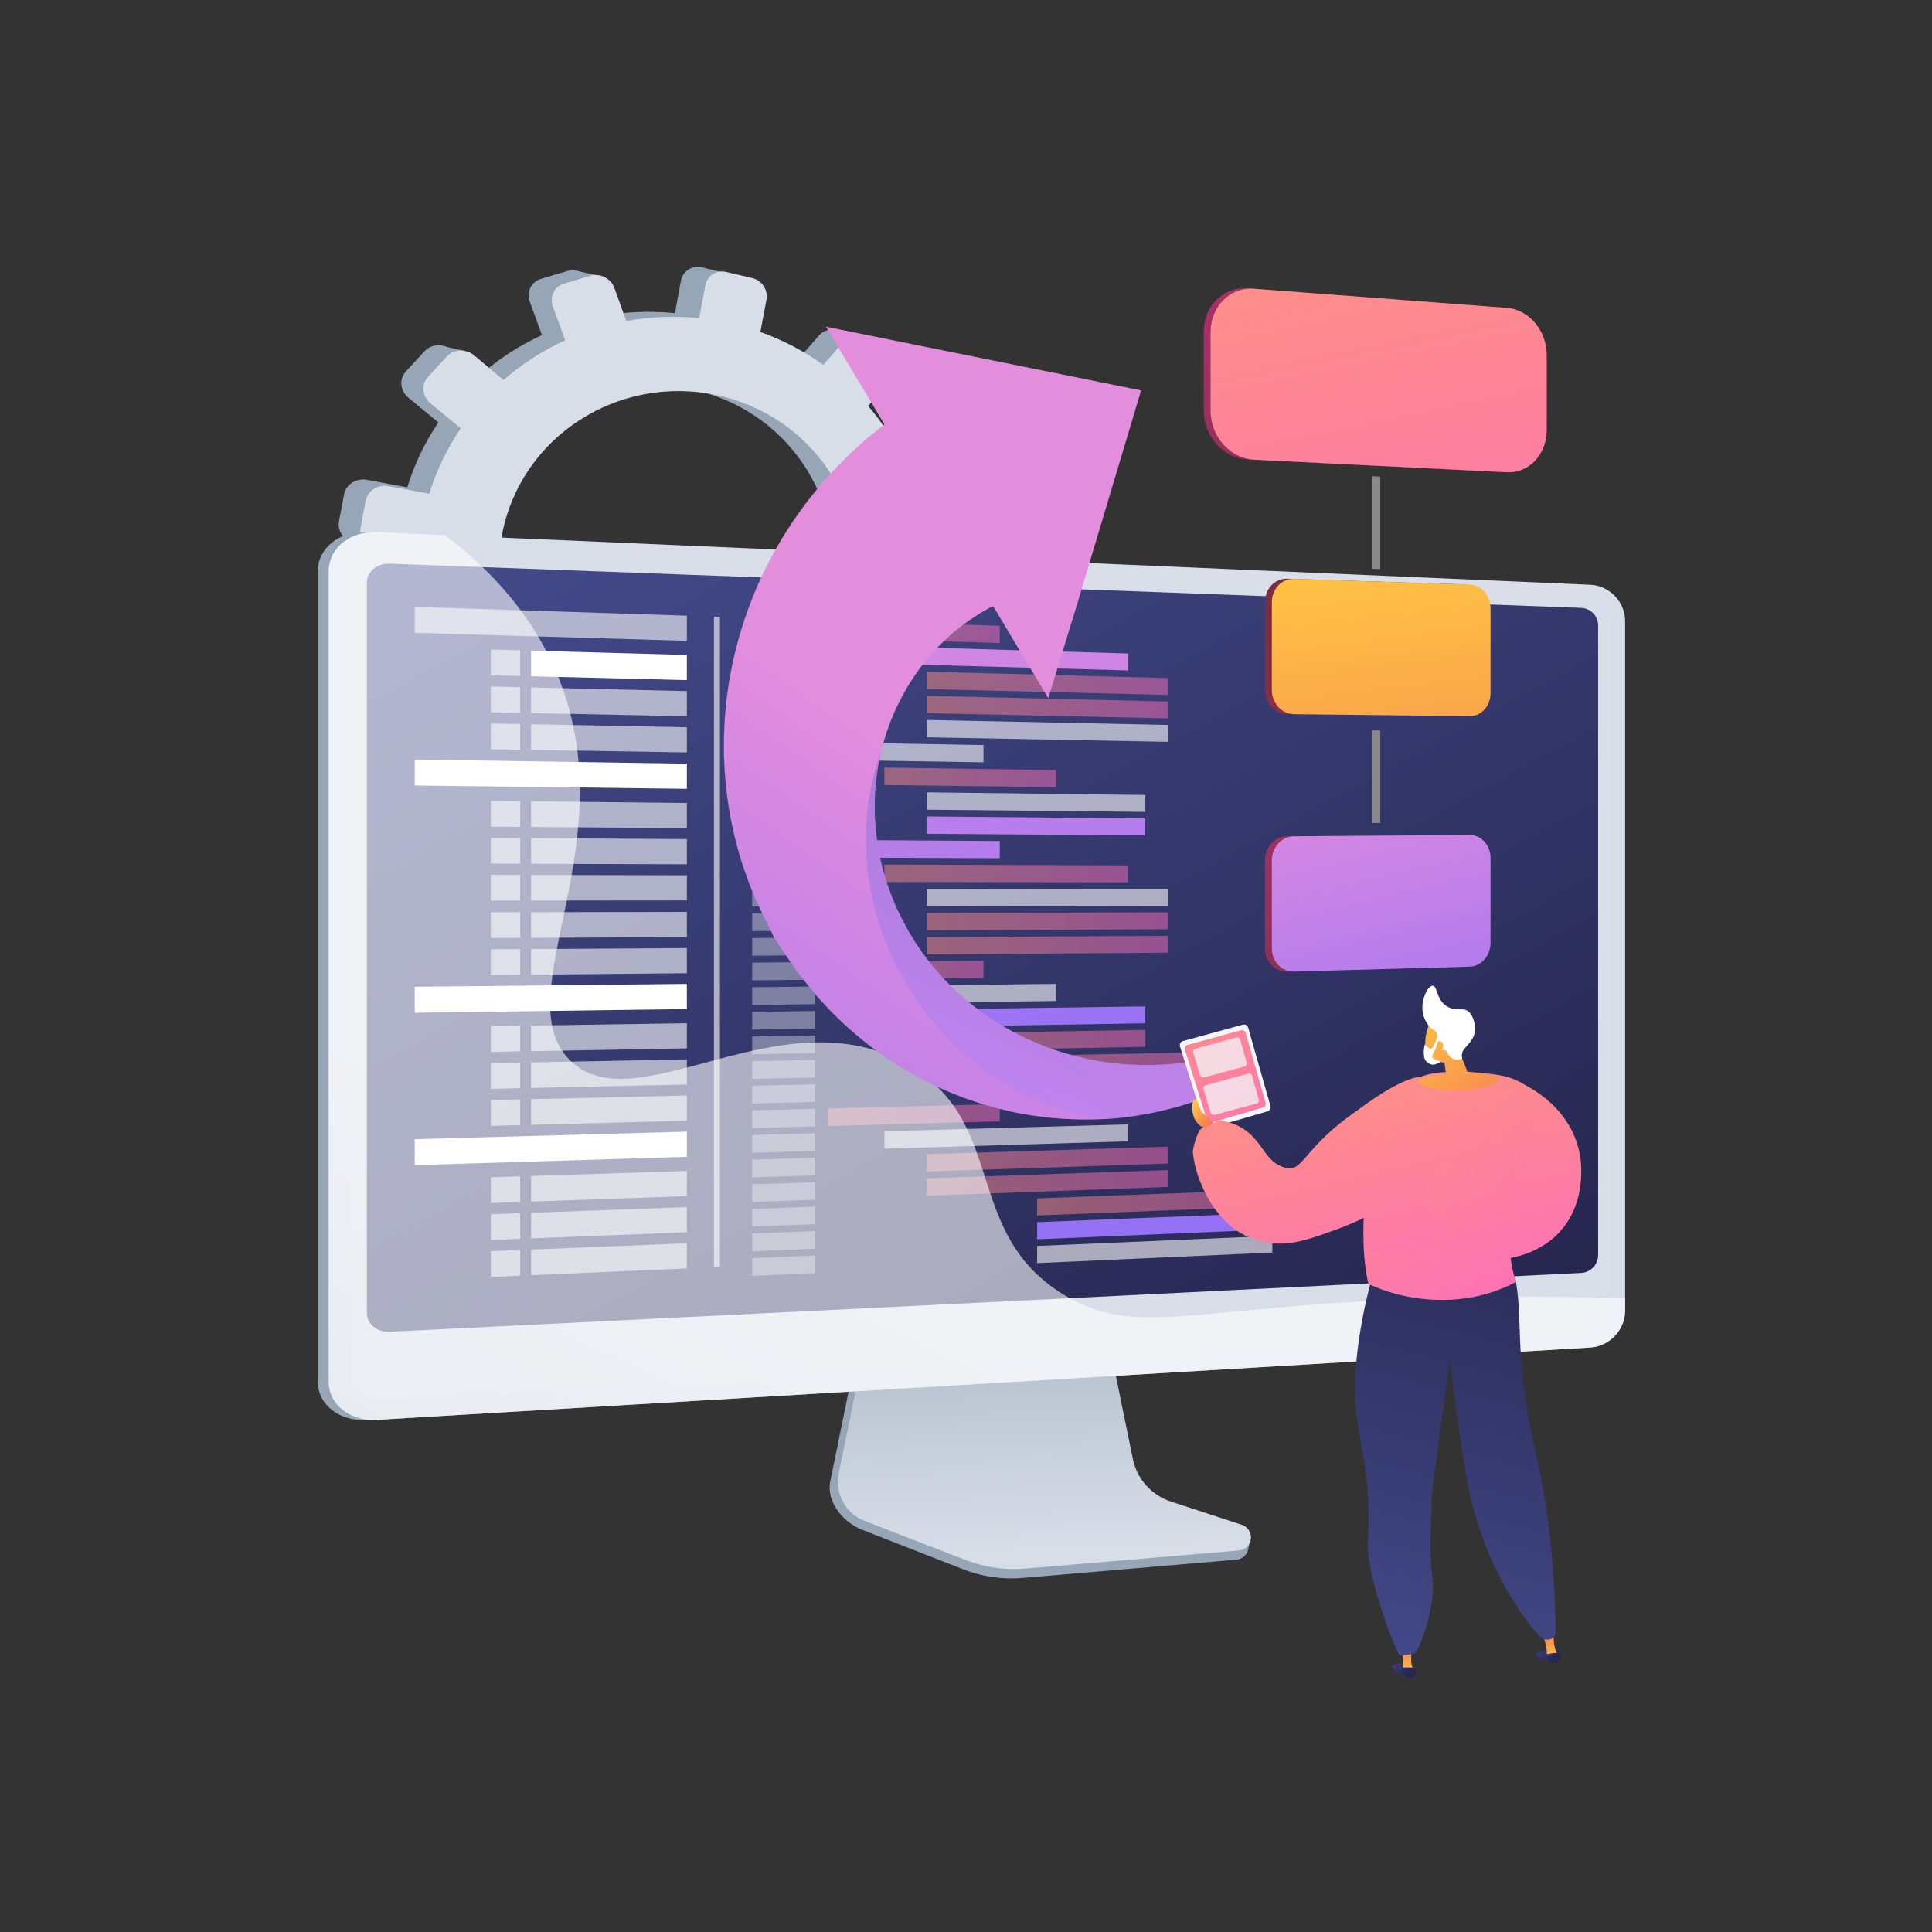 <?xml version="1.0" encoding="utf-8"?>
<!-- Generator: Adobe Illustrator 27.5.0, SVG Export Plug-In . SVG Version: 6.00 Build 0)  -->
<svg version="1.1" xmlns="http://www.w3.org/2000/svg" xmlns:xlink="http://www.w3.org/1999/xlink" x="0px" y="0px"
	 viewBox="0 0 3710 3710" style="enable-background:new 0 0 3710 3710;" xml:space="preserve">
<rect x="0" y="0" width="3710" height="3710" fill="#333333" stroke="none"/>
<g id="Background">
	<g>
		<g>
			<rect style="fill:none;" width="3710" height="3710"/>
		</g>
	</g>
</g>
<g id="Illustration">
	<g>
		<path style="fill:none;" d="M2570.679,616.922c95.39,133.542-12.503,352.808,128.004,452.518
			c136.773,97.061,301.823-66.13,430.638,17.303c191.091,123.768,162.49,699.608-111.198,1060.081
			c-82.307,108.406-151.585,150.978-181.183,272.913c-63.556,261.825,171.101,414.708,128.116,544.324
			c-96.788,291.848-1629.79,552.017-2255.124-315.443c-292.056-405.139-341.313-994.083-88.916-1444.438
			C1077.094,390.397,2356.64,317.279,2570.679,616.922z"/>
		<g>
			<g>
				<g>
					<path style="fill:#97A6B7;" d="M1794.011,1123.966l-63.862-11.875c3.519-42.996,0.98-85.381-6.966-126.244l59.855-21.17
						c16.358-5.786,25.025-24.134,19.393-41.022l-15.025-45.049c-5.666-16.992-23.605-26.209-40.1-20.547l-58.987,20.247
						c-18.283-39.424-42.008-76.329-70.484-109.587l40.548-46.912c11.635-13.46,10.149-34.328-3.335-46.663l-36.053-32.98
						c-13.63-12.467-34.272-11.659-46.087,1.859l-40.516,46.36c-36.032-25.805-76.21-47.083-119.877-62.649l11.606-61.818
						c3.424-18.237-8.674-36.522-27.079-40.854l-49.258-11.594c-18.641-4.388-36.606,6.99-40.067,25.427l-11.733,62.498
						c-47.117-4.844-93.795-2.812-138.866,5.432l-22.558-62.727c-6.629-18.433-27.067-28.935-45.691-23.411l-49.81,14.773
						c-18.836,5.587-28.628,25.215-21.829,43.797l23.511,64.256c-42.602,19.529-82.201,45.048-117.456,75.794l-55.554-46.834
						c-15.75-13.279-39.334-12.355-52.654,2.124l-35.541,38.634c-13.408,14.576-11.311,37.152,4.662,50.362l57.633,47.665
						c-25.544,37.722-45.855,79.485-59.738,124.533l-77.173-14.351c-20.769-3.863-40.611,8.705-44.249,28.082l-9.674,51.531
						c-3.638,19.377,10.341,38.045,31.152,41.685l79.382,13.883c-1.754,46.211,3.418,91.487,14.725,134.742l-77.351,26.55
						c-19.724,6.77-29.883,27.134-22.646,45.435l19.181,48.507c7.189,18.179,28.892,27.273,48.433,20.362l78.401-27.73
						c21.976,38.716,49.321,74.242,81.192,105.521l-53.743,61.493c-13.102,14.991-11.08,36.752,4.493,48.546l41.182,31.189
						c15.397,11.662,38.31,8.981,51.199-5.931l53.463-61.853c37.275,21.573,77.843,38.44,120.993,49.734l-14.533,77.414
						c-3.462,18.437,9.194,35.34,28.207,37.745l50.241,6.357c18.772,2.375,36.718-10.489,40.142-28.725l14.376-76.574
						c43.803,0.714,86.55-4.406,127.368-14.622l25.662,70.135c6.132,16.757,25.127,24.717,42.392,17.823l45.668-18.236
						c17.08-6.82,26.047-25.802,20.063-42.441l-24.765-68.865c37.433-19.673,72.05-44.064,102.927-72.431l54.418,45.006
						c13.359,11.048,33.468,8.696,44.935-5.205l30.401-36.854c11.397-13.816,9.961-33.986-3.224-45.102l-52.487-44.248
						c22.908-34.323,41.495-71.951,54.877-112.267l65.712,11.493c16.939,2.962,33.278-8.75,36.545-26.152l8.688-46.278
						C1821.93,1143.758,1810.916,1127.11,1794.011,1123.966z M1205.64,1407.9c-190.223-28.456-320.785-204.746-285.473-392.837
						c35.312-188.091,221.302-307.044,409.346-266.984c181.654,38.699,297.557,212.342,264.388,389.018
						C1560.733,1313.771,1389.398,1435.388,1205.64,1407.9z"/>
					<polygon style="fill:#97A6B7;" points="1151.632,529.963 1106.457,519.858 1083.124,557.681 					"/>
					<polygon style="fill:#97A6B7;" points="1598.973,633.424 1651.307,643.79 1644.046,682.466 					"/>
					<polygon style="fill:#97A6B7;" points="1763.766,857.5 1815.634,869.423 1797.073,896.238 					"/>
					<polygon style="fill:#97A6B7;" points="1798.425,1125.362 1850.427,1139.453 1828.372,1161.825 					"/>
					<polygon style="fill:#97A6B7;" points="1642.624,1471.069 1692.47,1488.002 1706.59,1447.368 					"/>
					<polygon style="fill:#97A6B7;" points="1411.212,1622.949 1455.635,1639.946 1465.67,1606.66 					"/>
					<polygon style="fill:#97A6B7;" points="1165.942,1661.308 1126.027,1646.239 1171.477,1600.125 					"/>
					<polygon style="fill:#97A6B7;" points="950.591,1574.888 904.372,1555.931 949.919,1517.95 					"/>
					<polygon style="fill:#97A6B7;" points="842.086,662.845 891.966,673.832 865.237,706.689 					"/>
					<polygon style="fill:#97A6B7;" points="668.378,1037.654 713.094,1053.083 716.501,1014.766 					"/>
					<polygon style="fill:#97A6B7;" points="715.448,1331.631 759.022,1347.387 768.273,1318.282 					"/>
				</g>
				<path style="fill:#D8DEE8;" d="M1844.811,1137.795l-64.391-11.974c3.548-43.347,0.987-86.077-7.026-127.273l60.35-21.341
					c16.493-5.833,25.232-24.33,19.552-41.356l-15.15-45.417c-5.714-17.13-23.801-26.423-40.433-20.715l-59.475,20.411
					c-18.436-39.746-42.359-76.953-71.072-110.483l40.883-47.293c11.731-13.569,10.233-34.607-3.364-47.043l-36.353-33.249
					c-13.744-12.569-34.556-11.755-46.469,1.874l-40.851,46.737c-36.332-26.016-76.842-47.469-120.872-63.162l11.701-62.322
					c3.451-18.386-8.747-36.819-27.305-41.187l-49.666-11.69c-18.796-4.424-36.909,7.046-40.399,25.634l-11.829,63.006
					c-47.507-4.885-94.573-2.837-140.016,5.473l-22.747-63.239c-6.684-18.584-27.291-29.171-46.069-23.603l-50.222,14.892
					c-18.992,5.631-28.865,25.42-22.008,44.154l23.707,64.781c-42.955,19.687-82.88,45.413-118.426,76.409l-56.015-47.218
					c-15.881-13.387-39.661-12.457-53.09,2.14l-35.834,38.948c-13.519,14.694-11.404,37.454,4.701,50.773l58.112,48.055
					c-25.754,38.029-46.233,80.133-60.23,125.547l-77.812-14.47c-20.942-3.894-40.948,8.774-44.616,28.309l-9.753,51.951
					c-3.668,19.535,10.427,38.356,31.411,42.026l80.04,13.998c-1.767,46.587,3.448,92.233,14.851,135.841l-77.991,26.764
					c-19.887,6.825-30.13,27.355-22.833,45.805l19.341,48.903c7.249,18.327,29.132,27.496,48.834,20.529l79.049-27.953
					c22.16,39.032,49.731,74.848,81.867,106.383l-54.187,61.993c-13.21,15.113-11.171,37.051,4.531,48.942l41.523,31.444
					c15.526,11.757,38.628,9.055,51.623-5.978l53.904-62.357c37.585,21.751,78.489,38.756,121.997,50.143l-14.653,78.045
					c-3.489,18.588,9.272,35.628,28.443,38.054l50.658,6.41c18.928,2.395,37.022-10.573,40.474-28.959l14.493-77.197
					c44.167,0.721,87.267-4.44,128.422-14.738l25.877,70.707c6.183,16.894,25.336,24.918,42.744,17.969l46.046-18.383
					c17.222-6.875,26.262-26.012,20.229-42.787l-24.972-69.427c37.742-19.833,72.645-44.421,103.778-73.019l54.87,45.375
					c13.469,11.138,33.746,8.767,45.307-5.246l30.652-37.154c11.491-13.928,10.043-34.263-3.251-45.47l-52.923-44.611
					c23.097-34.602,41.836-72.536,55.329-113.18l66.257,11.587c17.08,2.987,33.553-8.821,36.847-26.364l8.759-46.656
					C1872.963,1157.749,1861.857,1140.965,1844.811,1137.795z M1251.574,1424.028c-191.799-28.692-323.448-206.423-287.848-396.047
					c35.6-189.623,223.128-309.542,412.731-269.15c183.16,39.019,300.027,214.081,266.588,392.196
					C1609.606,1329.142,1436.856,1451.745,1251.574,1424.028z"/>
			</g>
		</g>
		<g>
			<g>
				<path style="fill:#97A6B7;" d="M2243.795,2899.753c-37.329-12.382-65.229-44.062-73.096-83.001l-54.331-268.9l-464.761,16.504
					l-57.198,280.133c-8.011,39.232,24.057,78.592,60.988,93.042l194.446,76.08c36.165,14.151,75.041,19.786,113.679,16.481
					l410.934-35.155c12.013-1.028,21.649-10.47,23.047-22.585c1.398-12.114,9.815-25.717-1.64-29.516L2243.795,2899.753z"/>
				<linearGradient id="SVGID_1_" gradientUnits="userSpaceOnUse" x1="2008.201" y1="2977.574" x2="1982.555" y2="2238.946">
					<stop  offset="0" style="stop-color:#D8DEE8"/>
					<stop  offset="0.996" style="stop-color:#97A6B7"/>
				</linearGradient>
				<path style="fill:url(#SVGID_1_);" d="M2248.395,2883.4c-37.291-12.226-65.163-43.509-73.023-81.958l-54.276-265.519
					l-453.432,16.313l-57.142,276.611c-8.003,38.739,13.171,77.587,50.065,91.855l194.251,75.124
					c36.129,13.972,74.965,19.537,113.564,16.273l410.52-34.712c12-1.015,21.627-10.339,23.023-22.301
					c1.397-11.962-5.823-23.253-17.267-27.005L2248.395,2883.4z"/>
			</g>
			<g>
				<g>
					<path style="fill:#97A6B7;" d="M701.933,2726.577c-50.4,3.005-91.632-29.692-91.632-72.901V1096.313
						c0-43.209,41.232-76.577,91.632-74.393l2340.91,162.059c37.002,1.604,56.857-28.267,56.857,8.481v1324.526
						c0,36.749-29.962,68.434-66.964,70.64L701.933,2726.577z"/>
					
						<linearGradient id="SVGID_00000021837264221790056960000008201740954745327762_" gradientUnits="userSpaceOnUse" x1="1556.451" y1="2454.075" x2="561.356" y2="4469.916">
						<stop  offset="0" style="stop-color:#D8DEE8"/>
						<stop  offset="0.996" style="stop-color:#97A6B7"/>
					</linearGradient>
					<path style="fill:url(#SVGID_00000021837264221790056960000008201740954745327762_);" d="M722.88,2726.577
						c-50.4,3.005-91.632-29.692-91.632-72.901V1096.313c0-43.209,41.232-76.577,91.632-74.393l2330.802,100.991
						c37.002,1.604,66.964,32.801,66.964,69.549v1324.526c0,36.749-29.962,68.434-66.964,70.64L722.88,2726.577z"/>
					<path style="opacity:0.3;fill:#D8DEE8;" d="M3050.77,1124.049l-2330.802-95.885c-24.032,28.926-45.938,46.729-45.938,69.802
						v1211.218v342.143c0,23.074,21.907,40.519,48.851,38.972l2330.802-133.845c19.833-1.139,35.87-18.043,35.87-37.761v-302.782
						V1191.26C3089.553,1171.543,3073.516,1154.899,3050.77,1124.049z"/>
				</g>
				<g>
					
						<linearGradient id="SVGID_00000165212326893196967060000006771375166573641138_" gradientUnits="userSpaceOnUse" x1="1295.194" y1="776.362" x2="2396.814" y2="2796.867">
						<stop  offset="0" style="stop-color:#444B8C"/>
						<stop  offset="0.996" style="stop-color:#26264F"/>
					</linearGradient>
					<path style="fill:url(#SVGID_00000165212326893196967060000006771375166573641138_);" d="M3036.363,2444.378L748.142,2557.331
						c-24.017,1.186-43.537-14.691-43.537-35.464v-1403.5c0-20.773,19.52-36.888,43.537-35.997l2288.221,84.936
						c17.958,0.667,32.483,15.718,32.483,33.618v1209.438C3068.847,2428.263,3054.321,2443.492,3036.363,2444.378z"/>
					<polygon style="opacity:0.6;fill:#FFFFFF;" points="1318.971,1230.591 796.394,1215.221 796.394,1165.397 1318.971,1182.298 
											"/>
					<polygon style="opacity:0.36;fill:#FFFFFF;" points="1565.07,1224.046 1444.35,1220.393 1444.35,1186.353 1565.07,1190.257 
											"/>
					<polygon style="opacity:0.36;fill:#FFFFFF;" points="1565.07,1270.993 1444.35,1267.689 1444.35,1233.649 1565.07,1237.204 
											"/>
					
						<linearGradient id="SVGID_00000056430018841343087670000015731986945946746520_" gradientUnits="userSpaceOnUse" x1="1882.655" y1="960.972" x2="2080.403" y2="2166.29">
						<stop  offset="0.004" style="stop-color:#E38DDD"/>
						<stop  offset="1" style="stop-color:#9571F6"/>
					</linearGradient>
					<polygon style="fill:url(#SVGID_00000056430018841343087670000015731986945946746520_);" points="2166.669,1287.459 
						1698.328,1274.64 1698.328,1241.129 2166.669,1254.922 					"/>
					
						<linearGradient id="SVGID_00000103978031870476740080000014317684937614356113_" gradientUnits="userSpaceOnUse" x1="1779.784" y1="1312.199" x2="2243.467" y2="1312.199">
						<stop  offset="0" style="stop-color:#FF9085"/>
						<stop  offset="1" style="stop-color:#FB6FBB"/>
					</linearGradient>
					<polygon style="opacity:0.5;fill:url(#SVGID_00000103978031870476740080000014317684937614356113_);" points="
						2243.467,1334.546 1779.784,1323.195 1779.784,1289.853 2243.467,1302.169 					"/>
					
						<linearGradient id="SVGID_00000124139968531034549320000005733649131392341649_" gradientUnits="userSpaceOnUse" x1="1779.784" y1="1357.855" x2="2243.467" y2="1357.855">
						<stop  offset="0" style="stop-color:#FF9085"/>
						<stop  offset="1" style="stop-color:#FB6FBB"/>
					</linearGradient>
					<polygon style="opacity:0.5;fill:url(#SVGID_00000124139968531034549320000005733649131392341649_);" points="
						2243.467,1379.531 1779.784,1369.521 1779.784,1336.179 2243.467,1347.154 					"/>
					<polygon style="opacity:0.6;fill:#FFFFFF;" points="2243.467,1424.516 1779.784,1415.847 1779.784,1382.505 2243.467,1392.139 
											"/>
					<polygon style="opacity:0.36;fill:#FFFFFF;" points="1565.07,1317.939 1444.35,1314.984 1444.35,1280.944 1565.07,1284.15 
											"/>
					<polygon style="opacity:0.36;fill:#FFFFFF;" points="1565.07,1364.886 1444.35,1362.28 1444.35,1328.24 1565.07,1331.097 					
						"/>
					<polygon style="opacity:0.36;fill:#FFFFFF;" points="1565.07,1411.832 1444.35,1409.575 1444.35,1375.535 1565.07,1378.043 
											"/>
					<polygon style="opacity:0.36;fill:#FFFFFF;" points="1565.07,1458.779 1444.35,1456.87 1444.35,1422.83 1565.07,1424.99 					
						"/>
					<polygon style="opacity:0.6;fill:#FFFFFF;" points="1888.559,1463.892 1591.413,1459.195 1591.413,1425.461 1888.559,1430.776 
											"/>
					<polygon style="opacity:0.36;fill:#FFFFFF;" points="1565.07,1505.725 1444.35,1504.166 1444.35,1470.126 1565.07,1471.936 
											"/>
					<polygon style="opacity:0.36;fill:#FFFFFF;" points="1565.07,1552.672 1444.35,1551.462 1444.35,1517.422 1565.07,1518.882 
											"/>
					<polygon style="opacity:0.36;fill:#FFFFFF;" points="1565.07,1599.618 1444.35,1598.757 1444.35,1564.717 1565.07,1565.829 
											"/>
					
						<linearGradient id="SVGID_00000029751327187158462510000011256558817180929711_" gradientUnits="userSpaceOnUse" x1="1698.328" y1="1492.818" x2="2027.778" y2="1492.818">
						<stop  offset="0" style="stop-color:#FF9085"/>
						<stop  offset="1" style="stop-color:#FB6FBB"/>
					</linearGradient>
					<polygon style="opacity:0.5;fill:url(#SVGID_00000029751327187158462510000011256558817180929711_);" points="
						2027.778,1511.701 1698.328,1507.446 1698.328,1473.934 2027.778,1478.875 					"/>
					<polygon style="opacity:0.6;fill:#FFFFFF;" points="2198.933,1559.025 1779.784,1554.824 1779.784,1521.482 2198.933,1526.555 
											"/>
					
						<linearGradient id="SVGID_00000086678964992071354440000017577661055264832667_" gradientUnits="userSpaceOnUse" x1="1886.867" y1="961.699" x2="2067.803" y2="2064.547">
						<stop  offset="0.004" style="stop-color:#E38DDD"/>
						<stop  offset="1" style="stop-color:#9571F6"/>
					</linearGradient>
					<polygon style="fill:url(#SVGID_00000086678964992071354440000017577661055264832667_);" points="2198.933,1604.139 
						1779.784,1601.15 1779.784,1567.807 2198.933,1571.669 					"/>
					<polygon style="opacity:0.36;fill:#FFFFFF;" points="1565.07,1646.564 1444.35,1646.052 1444.35,1612.012 1565.07,1612.776 
											"/>
					<polygon style="opacity:0.36;fill:#FFFFFF;" points="1565.07,1693.511 1444.35,1693.348 1444.35,1659.308 1565.07,1659.722 
											"/>
					<polygon style="opacity:0.36;fill:#FFFFFF;" points="1565.07,1740.458 1444.35,1740.643 1444.35,1706.603 1565.07,1706.668 
											"/>
					<polygon style="opacity:0.36;fill:#FFFFFF;" points="1565.07,1787.404 1444.35,1787.939 1444.35,1753.899 1565.07,1753.615 
											"/>
					<polygon style="opacity:0.36;fill:#FFFFFF;" points="1565.07,1834.35 1444.35,1835.234 1444.35,1801.194 1565.07,1800.561 
											"/>
					<polygon style="opacity:0.36;fill:#FFFFFF;" points="1565.07,1881.297 1444.35,1882.53 1444.35,1848.49 1565.07,1847.508 					
						"/>
					<polygon style="opacity:0.36;fill:#FFFFFF;" points="1565.07,1928.243 1444.35,1929.825 1444.35,1895.785 1565.07,1894.454 
											"/>
					<polygon style="opacity:0.36;fill:#FFFFFF;" points="1565.07,1975.19 1444.35,1977.121 1444.35,1943.081 1565.07,1941.401 
											"/>
					<polygon style="opacity:0.36;fill:#FFFFFF;" points="1565.07,2022.136 1444.35,2024.416 1444.35,1990.376 1565.07,1988.347 
											"/>
					<polygon style="opacity:0.36;fill:#FFFFFF;" points="1565.07,2069.083 1444.35,2071.712 1444.35,2037.672 1565.07,2035.294 
											"/>
					<polygon style="opacity:0.36;fill:#FFFFFF;" points="1565.07,2116.029 1444.35,2119.007 1444.35,2084.967 1565.07,2082.24 
											"/>
					<polygon style="opacity:0.36;fill:#FFFFFF;" points="1565.07,2162.975 1444.35,2166.303 1444.35,2132.263 1565.07,2129.187 
											"/>
					<polygon style="opacity:0.36;fill:#FFFFFF;" points="1565.07,2209.922 1444.35,2213.598 1444.35,2179.558 1565.07,2176.133 
											"/>
					<polygon style="opacity:0.36;fill:#FFFFFF;" points="1565.07,2256.869 1444.35,2260.894 1444.35,2226.854 1565.07,2223.08 
											"/>
					<polygon style="opacity:0.36;fill:#FFFFFF;" points="1565.07,2303.815 1444.35,2308.189 1444.35,2274.149 1565.07,2270.026 
											"/>
					<polygon style="opacity:0.36;fill:#FFFFFF;" points="1565.07,2350.761 1444.35,2355.485 1444.35,2321.444 1565.07,2316.972 
											"/>
					<polygon style="opacity:0.36;fill:#FFFFFF;" points="1565.07,2397.708 1444.35,2402.78 1444.35,2368.74 1565.07,2363.919 					
						"/>
					<polygon style="opacity:0.36;fill:#FFFFFF;" points="1565.07,2444.654 1444.35,2450.076 1444.35,2416.036 1565.07,2410.865 
											"/>
					
						<linearGradient id="SVGID_00000132782030945587065940000006871653655282234275_" gradientUnits="userSpaceOnUse" x1="1590.593" y1="1212.932" x2="1919.828" y2="1212.932">
						<stop  offset="0" style="stop-color:#FF9085"/>
						<stop  offset="1" style="stop-color:#FB6FBB"/>
					</linearGradient>
					<polygon style="opacity:0.5;fill:url(#SVGID_00000132782030945587065940000006871653655282234275_);" points="
						1919.828,1234.782 1590.593,1224.819 1590.593,1191.083 1919.828,1201.731 					"/>
					<polygon style="opacity:0.6;fill:#FFFFFF;" points="2166.669,2191.602 1698.328,2205.864 1698.328,2172.352 2166.669,2159.065 
											"/>
					
						<linearGradient id="SVGID_00000139259358625289368210000013636700184393664136_" gradientUnits="userSpaceOnUse" x1="1779.784" y1="2225.791" x2="2243.467" y2="2225.791">
						<stop  offset="0" style="stop-color:#FF9085"/>
						<stop  offset="1" style="stop-color:#FB6FBB"/>
					</linearGradient>
					<polygon style="opacity:0.5;fill:url(#SVGID_00000139259358625289368210000013636700184393664136_);" points="
						2243.467,2234.249 1779.784,2249.709 1779.784,2216.367 2243.467,2201.872 					"/>
					
						<linearGradient id="SVGID_00000039828056642443692010000011701296133331733648_" gradientUnits="userSpaceOnUse" x1="1779.784" y1="2271.446" x2="2243.467" y2="2271.446">
						<stop  offset="0" style="stop-color:#FF9085"/>
						<stop  offset="1" style="stop-color:#FB6FBB"/>
					</linearGradient>
					<polygon style="opacity:0.5;fill:url(#SVGID_00000039828056642443692010000011701296133331733648_);" points="
						2243.467,2279.234 1779.784,2296.035 1779.784,2262.693 2243.467,2246.857 					"/>
					
						<linearGradient id="SVGID_00000136392705536429498730000013146086153694144916_" gradientUnits="userSpaceOnUse" x1="1991.602" y1="2309.257" x2="2443.281" y2="2309.257">
						<stop  offset="0" style="stop-color:#FF9085"/>
						<stop  offset="1" style="stop-color:#FB6FBB"/>
					</linearGradient>
					<polygon style="opacity:0.5;fill:url(#SVGID_00000136392705536429498730000013146086153694144916_);" points="
						2443.281,2316.402 1991.603,2334.073 1991.603,2301.172 2443.281,2284.44 					"/>
					
						<linearGradient id="SVGID_00000027563116333965067280000002401606616557323138_" gradientUnits="userSpaceOnUse" x1="2027.467" y1="1196.38" x2="2168.797" y2="2057.816">
						<stop  offset="0.004" style="stop-color:#E38DDD"/>
						<stop  offset="1" style="stop-color:#9571F6"/>
					</linearGradient>
					<polygon style="fill:url(#SVGID_00000027563116333965067280000002401606616557323138_);" points="2443.281,2360.809 
						1991.603,2379.787 1991.603,2346.885 2443.281,2328.847 					"/>
					<polygon style="opacity:0.6;fill:#FFFFFF;" points="2443.281,2405.217 1991.603,2425.5 1991.603,2392.598 2443.281,2373.255 
											"/>
					
						<linearGradient id="SVGID_00000039818504269388526560000008140890038063465870_" gradientUnits="userSpaceOnUse" x1="1590.593" y1="2141.21" x2="1919.828" y2="2141.21">
						<stop  offset="0" style="stop-color:#FF9085"/>
						<stop  offset="1" style="stop-color:#FB6FBB"/>
					</linearGradient>
					<polygon style="opacity:0.5;fill:url(#SVGID_00000039818504269388526560000008140890038063465870_);" points="
						1919.828,2153.198 1590.593,2162.272 1590.593,2128.536 1919.828,2120.147 					"/>
					
						<linearGradient id="SVGID_00000161625029228945255800000006588567836412539521_" gradientUnits="userSpaceOnUse" x1="1698.328" y1="1677.251" x2="2166.669" y2="1677.251">
						<stop  offset="0" style="stop-color:#FF9085"/>
						<stop  offset="1" style="stop-color:#FB6FBB"/>
					</linearGradient>
					<polygon style="opacity:0.5;fill:url(#SVGID_00000161625029228945255800000006588567836412539521_);" points="
						2166.669,1694.324 1698.328,1693.691 1698.328,1660.179 2166.669,1661.786 					"/>
					<polygon style="opacity:0.6;fill:#FFFFFF;" points="2243.467,1739.412 1779.784,1740.127 1779.784,1706.784 2243.467,1707.035 
											"/>
					
						<linearGradient id="SVGID_00000021808839759050813670000001969990466970883257_" gradientUnits="userSpaceOnUse" x1="1779.784" y1="1769.236" x2="2243.467" y2="1769.236">
						<stop  offset="0" style="stop-color:#FF9085"/>
						<stop  offset="1" style="stop-color:#FB6FBB"/>
					</linearGradient>
					<polygon style="opacity:0.5;fill:url(#SVGID_00000021808839759050813670000001969990466970883257_);" points="
						2243.467,1784.397 1779.784,1786.452 1779.784,1753.11 2243.467,1752.02 					"/>
					
						<linearGradient id="SVGID_00000087370469606304220090000014196814359025199016_" gradientUnits="userSpaceOnUse" x1="1779.784" y1="1814.892" x2="2243.467" y2="1814.892">
						<stop  offset="0" style="stop-color:#FF9085"/>
						<stop  offset="1" style="stop-color:#FB6FBB"/>
					</linearGradient>
					<polygon style="opacity:0.5;fill:url(#SVGID_00000087370469606304220090000014196814359025199016_);" points="
						2243.467,1829.383 1779.784,1832.778 1779.784,1799.436 2243.467,1797.005 					"/>
					
						<linearGradient id="SVGID_00000041975127604735358620000005984192031707445404_" gradientUnits="userSpaceOnUse" x1="1591.414" y1="1862.952" x2="1888.559" y2="1862.952">
						<stop  offset="0" style="stop-color:#FF9085"/>
						<stop  offset="1" style="stop-color:#FB6FBB"/>
					</linearGradient>
					<polygon style="opacity:0.5;fill:url(#SVGID_00000041975127604735358620000005984192031707445404_);" points="
						1888.559,1877.993 1591.413,1881.028 1591.413,1847.294 1888.559,1844.877 					"/>
					<polygon style="opacity:0.6;fill:#FFFFFF;" points="2027.778,1922.179 1698.328,1926.497 1698.328,1892.985 2027.778,1889.353 
											"/>
					
						<linearGradient id="SVGID_00000089572754356381818560000016936525304572128673_" gradientUnits="userSpaceOnUse" x1="1838.835" y1="1034.693" x2="2003.082" y2="2035.814">
						<stop  offset="0.004" style="stop-color:#E38DDD"/>
						<stop  offset="1" style="stop-color:#9571F6"/>
					</linearGradient>
					<polygon style="fill:url(#SVGID_00000089572754356381818560000016936525304572128673_);" points="2198.933,1965.051 
						1779.784,1971.755 1779.784,1938.413 2198.933,1932.58 					"/>
					
						<linearGradient id="SVGID_00000022548463723348420290000011014545171245528504_" gradientUnits="userSpaceOnUse" x1="1779.784" y1="1997.888" x2="2198.933" y2="1997.888">
						<stop  offset="0" style="stop-color:#FF9085"/>
						<stop  offset="1" style="stop-color:#FB6FBB"/>
					</linearGradient>
					<polygon style="opacity:0.5;fill:url(#SVGID_00000022548463723348420290000011014545171245528504_);" points="
						2198.933,2010.164 1779.784,2018.081 1779.784,1984.739 2198.933,1977.694 					"/>
					
						<linearGradient id="SVGID_00000116211659072762000830000003430347300935764621_" gradientUnits="userSpaceOnUse" x1="1877.748" y1="2041.626" x2="2291.854" y2="2041.626">
						<stop  offset="0" style="stop-color:#FF9085"/>
						<stop  offset="1" style="stop-color:#FB6FBB"/>
					</linearGradient>
					<polygon style="opacity:0.5;fill:url(#SVGID_00000116211659072762000830000003430347300935764621_);" points="
						2291.854,2053.255 1877.748,2062.273 1877.748,2029.135 2291.854,2020.978 					"/>
					
						<linearGradient id="SVGID_00000038392518403178077430000016865347216747467166_" gradientUnits="userSpaceOnUse" x1="1877.748" y1="2087.069" x2="2291.854" y2="2087.069">
						<stop  offset="0" style="stop-color:#FF9085"/>
						<stop  offset="1" style="stop-color:#FB6FBB"/>
					</linearGradient>
					<polygon style="opacity:0.5;fill:url(#SVGID_00000038392518403178077430000016865347216747467166_);" points="2291.854,2098.1 
						1877.748,2108.316 1877.748,2075.177 2291.854,2065.823 					"/>
					
						<linearGradient id="SVGID_00000135685951354801876730000010145130533605982399_" gradientUnits="userSpaceOnUse" x1="1650.333" y1="991.594" x2="1832.35" y2="2101.026">
						<stop  offset="0.004" style="stop-color:#E38DDD"/>
						<stop  offset="1" style="stop-color:#9571F6"/>
					</linearGradient>
					<polygon style="fill:url(#SVGID_00000135685951354801876730000010145130533605982399_);" points="1919.828,1648.069 
						1590.593,1646.673 1590.593,1612.937 1919.828,1615.018 					"/>
					<polygon style="fill:#FFFFFF;" points="1318.971,1306.05 1019.859,1298.621 1019.859,1249.452 1318.971,1257.756 					"/>
					<polygon style="opacity:0.6;fill:#FFFFFF;" points="942.494,1296.7 998.83,1298.099 998.83,1248.868 942.494,1247.304 					"/>
					<polygon style="opacity:0.6;fill:#FFFFFF;" points="1318.971,1375.472 1019.859,1369.303 1019.859,1320.133 1318.971,1327.178 
											"/>
					<polygon style="opacity:0.6;fill:#FFFFFF;" points="942.494,1367.707 998.83,1368.869 998.83,1319.638 942.494,1318.311 					
						"/>
					<polygon style="opacity:0.6;fill:#FFFFFF;" points="1318.971,1444.894 1019.859,1439.984 1019.859,1390.815 1318.971,1396.6 
											"/>
					<polygon style="opacity:0.6;fill:#FFFFFF;" points="942.494,1438.714 998.83,1439.639 998.83,1390.408 942.494,1389.318 					
						"/>
					<polygon style="fill:#FFFFFF;" points="1318.971,1937.666 796.394,1944.711 796.394,1894.887 1318.971,1889.373 					"/>
					<polygon style="opacity:0.6;fill:#FFFFFF;" points="1318.971,2013.125 1019.859,2018.526 1019.859,1969.357 1318.971,1964.831 
											"/>
					<polygon style="opacity:0.6;fill:#FFFFFF;" points="942.494,2019.923 998.83,2018.906 998.83,1969.675 942.494,1970.527 					
						"/>
					<polygon style="opacity:0.6;fill:#FFFFFF;" points="1318.971,2082.546 1019.859,2089.208 1019.859,2040.038 1318.971,2034.253 
											"/>
					<polygon style="opacity:0.6;fill:#FFFFFF;" points="942.494,2090.931 998.83,2089.676 998.83,2040.445 942.494,2041.534 					
						"/>
					<polygon style="opacity:0.6;fill:#FFFFFF;" points="1318.971,2151.968 1019.859,2159.889 1019.859,2110.719 1318.971,2103.675 
											"/>
					<polygon style="opacity:0.6;fill:#FFFFFF;" points="942.494,2161.938 998.83,2160.446 998.83,2111.215 942.494,2112.542 					
						"/>
					<polygon style="fill:#FFFFFF;" points="1318.971,1514.786 796.394,1508.425 796.394,1458.6 1318.971,1466.492 					"/>
					<polygon style="opacity:0.6;fill:#FFFFFF;" points="1318.971,1590.244 1019.859,1587.972 1019.859,1538.802 1318.971,1541.95 
											"/>
					<polygon style="opacity:0.6;fill:#FFFFFF;" points="942.494,1587.385 998.83,1587.813 998.83,1538.581 942.494,1537.988 					
						"/>
					<polygon style="opacity:0.6;fill:#FFFFFF;" points="1318.971,1659.666 1019.859,1658.654 1019.859,1609.484 1318.971,1611.372 
											"/>
					<polygon style="opacity:0.6;fill:#FFFFFF;" points="942.494,1658.392 998.83,1658.582 998.83,1609.351 942.494,1608.995 					
						"/>
					<polygon style="opacity:0.6;fill:#FFFFFF;" points="1318.971,1799.411 1019.859,1800.934 1019.859,1751.765 1318.971,1751.117 
											"/>
					<polygon style="opacity:0.6;fill:#FFFFFF;" points="942.494,1801.328 998.83,1801.042 998.83,1751.81 942.494,1751.932 					
						"/>
					<polygon style="opacity:0.6;fill:#FFFFFF;" points="1318.971,1868.833 1019.859,1871.616 1019.859,1822.446 1318.971,1820.539 
											"/>
					<polygon style="opacity:0.6;fill:#FFFFFF;" points="942.494,1872.336 998.83,1871.811 998.83,1822.58 942.494,1822.939 					
						"/>
					<polygon style="opacity:0.6;fill:#FFFFFF;" points="1318.971,1729.087 1019.859,1729.335 1019.859,1680.165 1318.971,1680.794 
											"/>
					<polygon style="opacity:0.6;fill:#FFFFFF;" points="942.494,1729.399 998.83,1729.352 998.83,1680.121 942.494,1680.003 					
						"/>
					<polygon style="fill:#FFFFFF;" points="1318.971,2221.366 796.394,2237.405 796.394,2187.581 1318.971,2173.073 					"/>
					<polygon style="opacity:0.6;fill:#FFFFFF;" points="1318.971,2296.825 1019.859,2307.374 1019.859,2258.205 1318.971,2248.531 
											"/>
					<polygon style="opacity:0.6;fill:#FFFFFF;" points="942.494,2310.103 998.83,2308.116 998.83,2258.885 942.494,2260.706 					
						"/>
					<polygon style="opacity:0.6;fill:#FFFFFF;" points="1318.971,2366.247 1019.859,2378.056 1019.859,2328.886 1318.971,2317.953 
											"/>
					<polygon style="opacity:0.6;fill:#FFFFFF;" points="942.494,2381.11 998.83,2378.886 998.83,2329.655 942.494,2331.713 					
						"/>
					<polygon style="opacity:0.6;fill:#FFFFFF;" points="1318.971,2435.669 1019.859,2448.737 1019.859,2399.567 1318.971,2387.375 
											"/>
					<polygon style="opacity:0.6;fill:#FFFFFF;" points="942.494,2452.117 998.83,2449.656 998.83,2400.424 942.494,2402.721 					
						"/>
					<polygon style="opacity:0.6;fill:#FFFFFF;" points="1382.475,2433.134 1370.965,2433.637 1370.965,1183.979 1382.475,1184.352 
											"/>
				</g>
				<path style="opacity:0.6;fill:#FFFFFF;" d="M2810.356,2491.229c-507.383,10.608-621.483,83.055-765.656-3.751
					c-198.108-119.28-107.886-331.459-300.903-442.758c-242.663-139.925-522.442,116.34-649.092-8.597
					c-126.125-124.42,112.133-417.247-25.792-743.662c-55.349-130.991-149.596-216.07-214.701-264.85l-131.332-5.69
					c-50.401-2.184-91.632,31.184-91.632,74.393v1557.362c0,43.21,41.232,75.906,91.632,72.901l2330.802-138.951
					c37.002-2.206,66.964-33.89,66.964-70.641v-23.548C3050.79,2490.96,2942.583,2488.465,2810.356,2491.229z"/>
			</g>
		</g>
		<g>
			
				<linearGradient id="SVGID_00000141432105617300043430000001676879853349117608_" gradientUnits="userSpaceOnUse" x1="2574.949" y1="442.878" x2="2768.599" y2="1393.524">
				<stop  offset="0" style="stop-color:#AB316D"/>
				<stop  offset="1" style="stop-color:#792D3D"/>
			</linearGradient>
			<path style="fill:url(#SVGID_00000141432105617300043430000001676879853349117608_);" d="M2881.111,590.619l-486.037-36.752
				c-46.036-3.481-83.6,33.757-83.6,83.197v151.522c0,49.44,37.565,91.386,83.6,93.674l486.037,24.158
				c42.271,2.101,76.323-34.256,76.323-81.193v-143.85C2957.435,634.44,2923.382,593.816,2881.111,590.619z"/>
			<g>
				
					<linearGradient id="SVGID_00000139989316967711633930000002296016311599225273_" gradientUnits="userSpaceOnUse" x1="2732.556" y1="2041.759" x2="2617.461" y2="1060.068">
					<stop  offset="0" style="stop-color:#AB316D"/>
					<stop  offset="1" style="stop-color:#792D3D"/>
				</linearGradient>
				<path style="fill:url(#SVGID_00000139989316967711633930000002296016311599225273_);" d="M2809.422,1122.081l-337.749-10.747
					c-23.441-0.746-42.508,19.15-42.508,44.441v169.118c0,25.291,19.066,46.007,42.508,46.269l337.749,3.781
					c22.12,0.248,39.993-19.373,39.993-43.823v-163.495C2849.415,1143.174,2831.542,1122.785,2809.422,1122.081z"/>
			</g>
			<g>
				<polygon style="fill:#898989;" points="2650.463,1092.829 2635.215,1092.314 2635.215,914.564 2650.463,915.297 				"/>
			</g>
			<g>
				
					<linearGradient id="SVGID_00000147184953983016690820000016268495221183088305_" gradientUnits="userSpaceOnUse" x1="2557.444" y1="1393.13" x2="2749.879" y2="2194.945">
					<stop  offset="0" style="stop-color:#AB316D"/>
					<stop  offset="1" style="stop-color:#792D3D"/>
				</linearGradient>
				<path style="fill:url(#SVGID_00000147184953983016690820000016268495221183088305_);" d="M2809.422,1603.303l-337.749,2.511
					c-23.441,0.174-42.508,20.818-42.508,46.109v169.118c0,25.291,19.066,45.259,42.508,44.601l337.749-9.477
					c22.12-0.621,39.993-20.943,39.993-45.393v-163.495C2849.415,1622.826,2831.542,1603.138,2809.422,1603.303z"/>
			</g>
			
				<linearGradient id="SVGID_00000103964753483801682420000014590991663993976729_" gradientUnits="userSpaceOnUse" x1="2587.986" y1="443.561" x2="2781.537" y2="1393.725">
				<stop  offset="0" style="stop-color:#FF9085"/>
				<stop  offset="1" style="stop-color:#FB6FBB"/>
			</linearGradient>
			<path style="fill:url(#SVGID_00000103964753483801682420000014590991663993976729_);" d="M2893.922,591.207l-485.653-36.728
				c-45.999-3.479-83.534,33.745-83.534,83.166v151.461c0,49.421,37.535,91.349,83.534,93.636l485.653,24.141
				c42.238,2.1,76.264-34.244,76.264-81.162V681.927C2970.186,635.009,2936.16,594.401,2893.922,591.207z"/>
			<g>
				
					<linearGradient id="SVGID_00000059991909805591177740000010714867172650859180_" gradientUnits="userSpaceOnUse" x1="2745.515" y1="2041.726" x2="2630.473" y2="1060.487">
					<stop  offset="0.004" style="stop-color:#F36F56"/>
					<stop  offset="1" style="stop-color:#FFC444"/>
				</linearGradient>
				<path style="fill:url(#SVGID_00000059991909805591177740000010714867172650859180_);" d="M2822.29,1122.461l-337.482-10.739
					c-23.422-0.745-42.474,19.143-42.474,44.424v169.051c0,25.281,19.052,45.988,42.474,46.251l337.482,3.776
					c22.103,0.248,39.961-19.366,39.961-43.806v-163.431C2862.251,1143.546,2844.392,1123.164,2822.29,1122.461z"/>
			</g>
			<g>
				
					<linearGradient id="SVGID_00000148640494103467671580000016888269525761642161_" gradientUnits="userSpaceOnUse" x1="2570.487" y1="1393.441" x2="2762.825" y2="2194.854">
					<stop  offset="0.004" style="stop-color:#E38DDD"/>
					<stop  offset="1" style="stop-color:#9571F6"/>
				</linearGradient>
				<path style="fill:url(#SVGID_00000148640494103467671580000016888269525761642161_);" d="M2822.29,1603.493l-337.482,2.512
					c-23.422,0.174-42.474,20.81-42.474,46.091v169.051c0,25.281,19.052,45.24,42.474,44.583l337.482-9.474
					c22.103-0.621,39.961-20.935,39.961-45.375v-163.431C2862.251,1623.009,2844.392,1603.329,2822.29,1603.493z"/>
			</g>
			<g>
				<polygon style="fill:#898989;" points="2650.463,1580.29 2635.215,1580.374 2635.215,1402.624 2650.463,1402.758 				"/>
			</g>
		</g>
		<g>
			
				<linearGradient id="SVGID_00000179615884177154303600000017984656673953106102_" gradientUnits="userSpaceOnUse" x1="1870.428" y1="1529.02" x2="1104.405" y2="2630.177">
				<stop  offset="0.004" style="stop-color:#E38DDD"/>
				<stop  offset="1" style="stop-color:#9571F6"/>
			</linearGradient>
			<path style="fill:url(#SVGID_00000179615884177154303600000017984656673953106102_);" d="M2408.557,2063.987l2.145-1.284
				c-36.875-3.431-92.621-15.75-125.299-23.549c-1.137,0.17-2.427,0.084-3.563,0.255c-33.68,4.893-71.933,7.195-112.906,4.832
				c-40.973-2.182-84.678-9.963-128.58-23.249c-5.52-1.433-10.963-3.65-16.44-5.436c-2.721-0.958-5.508-1.9-8.246-2.885l-4.104-1.38
				c-1.399-0.511-2.735-1.101-4.107-1.628c-5.422-2.182-10.872-4.352-16.365-6.529l-4.105-1.625l-4.039-1.88
				c-2.701-1.226-5.401-2.451-8.075-3.693c-10.924-4.681-21.429-10.489-32.101-15.904c-5.304-2.836-10.521-6.017-15.739-9.013
				c-2.593-1.472-5.245-2.981-7.843-4.523c-2.55-1.644-5.142-3.297-7.676-4.913c-41.079-25.976-78.977-58.446-111.385-95.62
				c-3.972-4.689-7.945-9.38-11.949-14.124c-3.853-4.796-7.487-9.833-11.219-14.669l-5.603-7.354l-5.164-7.656l-5.218-7.624
				c-1.707-2.548-3.531-4.988-5.067-7.677c-3.172-5.241-6.372-10.465-9.56-15.734c-0.771-1.288-1.686-2.634-2.327-3.888
				l-1.915-3.626l-3.83-7.252l-3.825-7.182c-0.342-0.633-0.599-1.061-1.027-1.899l-3.749-7.482l-5.059-9.976l-3.75-7.483
				l-0.641-1.254l-0.23-0.446c0.027-0.016-1.492-2.493,1.092,1.643l-6.981-16.842c-1.122-2.788-2.422-5.507-3.383-8.392
				l-3.012-8.504l-3.041-8.489l-1.512-4.232c-0.514-1.406-0.876-2.864-1.32-4.274c-1.709-5.717-3.443-11.416-5.11-17.122
				c-0.956-2.814-1.542-5.742-2.263-8.59l-2.053-8.606l-2.161-8.542l-1.636-8.638c-1.054-5.779-2.324-11.431-3.191-17.141
				c-0.797-5.714-1.611-11.456-2.366-17.162c-5.548-45.671-4.221-90.506,2.947-132.276l1.232-7.803l1.686-7.713
				c1.099-5.101,2.001-10.231,3.276-15.22c0.028-0.198,0.125-0.401,0.151-0.599c2.648-9.818,4.874-19.491,8.106-28.82
				c0.715-2.395,1.474-4.781,2.249-7.137l1.076-3.559l1.334-3.493c1.683-4.614,3.409-9.216,5.082-13.787
				c0.419-1.126,0.779-2.288,1.226-3.43l1.446-3.305c0.952-2.245,1.919-4.462,2.833-6.649c1.967-4.382,3.538-8.818,5.756-13.024
				c16.099-33.967,34.751-63.668,54.785-88.26c19.932-24.641,40.56-44.525,59.812-60.38c2.447-1.937,4.839-3.844,7.206-5.733
				c2.372-1.819,4.561-3.822,6.991-5.422c4.748-3.387,9.254-6.631,13.546-9.746c4.453-3.029,8.878-5.677,12.923-8.352
				c2.044-1.332,4.002-2.687,5.944-3.885c2.059-1.124,4.049-2.242,5.944-3.338c3.813-2.21,7.413-4.29,10.77-6.228
				c0.923-0.588,1.503-0.716,2.178-1.047c0.664-0.289,1.33-0.577,1.968-0.85c1.244-0.599,1.18-0.342,2.317-0.876
				c0.96-0.466,1.453-0.615,1.502-0.534l105.658,176.562l54.75-178.466l123.518-412.638l-605.186-122.305l112.239,187.559
				c0.161,0.268-2.881,2.489-5.226,4.292c-5.011,3.982-9.856,7.938-15.807,12.664c-2.929,2.409-5.677,4.635-8.831,7.216
				c-1.53,1.279-2.994,2.484-4.604,3.812c-1.599,1.284-3.333,2.649-4.653,3.912c-5.704,5.199-11.725,10.659-18.154,16.473
				c-3.155,2.945-6.406,5.911-9.734,8.995c-3.294,3.138-6.547,6.468-9.907,9.862c-6.693,6.773-13.819,13.733-20.898,21.321
				c-6.93,7.717-14.116,15.732-21.604,24.038c-3.794,4.129-7.252,8.638-10.95,13.11c-3.603,4.45-7.307,9.034-11.075,13.694
				c-29.504,37.436-59.238,82.219-85.172,133.837c-26.025,51.526-47.557,110.198-62.286,173.359
				c-2.057,7.824-3.379,15.901-5.029,23.919c-0.76,4.025-1.564,8.038-2.351,12.08l-1.149,6.114l-0.94,6.099
				c-1.189,8.178-2.399,16.443-3.625,24.681l-0.875,6.207l-0.619,6.27c-0.423,4.224-0.835,8.405-1.231,12.612
				c-1.917,16.701-2.463,33.746-3.297,50.856c-0.278,8.544-0.16,17.142-0.191,25.794c0,4.261,0.034,8.578,0.012,12.925
				c0.188,4.331,0.376,8.663,0.563,12.993c2.643,69.303,15.452,139.952,38.296,207.586c3.002,8.366,6.011,16.802,9.03,25.194
				c3.099,8.345,6.708,16.566,10.081,24.82l5.196,12.334l5.727,12.127l5.737,12.083c1.931,4.018,3.765,8.056,5.926,11.972
				c4.21,7.825,7.872,16.015,12.098,23.868c1.043,1.925,1.474,4.29,2.614,6.194l3.435,5.74l7.465,11.014l7.197,11.174
				c2.279,3.808,5.068,7.311,7.519,10.981l14.93,21.846c3.162,5.101,1.193,1.689,2.007,2.988l0.433,0.541l0.857,1.127l1.734,2.167
				l3.447,4.42l6.862,8.788l3.448,4.422l1.707,2.184l2.152,2.682l8.961,10.958l9.014,10.923l4.502,5.393
				c1.493,1.765,2.966,3.252,4.465,4.905c5.938,6.391,11.901,12.766,17.812,19.174c2.907,3.214,6.105,6.182,9.193,9.215l9.339,9.092
				l9.29,9.011l9.692,8.587c6.485,5.663,12.851,11.433,19.443,16.849c6.7,5.353,13.368,10.651,20.035,15.949
				c54.034,41.356,112.442,73.645,171.413,96.164c3.67,1.446,7.351,2.848,11.004,4.267c3.703,1.318,7.4,2.567,11.124,3.798
				c7.395,2.497,14.644,5.115,22.034,7.359c14.886,4.241,29.381,8.68,44.103,11.855c3.654,0.872,7.305,1.676,10.932,2.564
				l5.407,1.244l5.461,1.031c7.294,1.353,14.529,2.669,21.678,3.964l5.386,0.965l5.413,0.768c3.58,0.443,7.166,0.957,10.719,1.417
				c7.134,0.903,14.139,2.14,21.208,2.571c37.894,3.732,74.355,4.279,108.74,2.207c16.72-0.973,32.954-2.637,48.609-4.902
				c47.924-6.715,90.532-18.115,126.875-30.976c4.51-1.715,8.972-3.329,13.348-4.964c4.333-1.647,8.666-3.11,12.774-4.949
				c8.254-3.556,16.187-6.917,23.802-10.201c7.563-3.432,14.631-7.08,21.449-10.358c3.362-1.685,6.694-3.241,9.917-4.915
				c3.122-1.723,6.511-2.876,9.542-4.508C2397.213,2069.5,2403.38,2067.085,2408.557,2063.987z"/>
			
				<linearGradient id="SVGID_00000125585889379037964860000007365827086442954417_" gradientUnits="userSpaceOnUse" x1="5543.686" y1="-4403.939" x2="5838.721" y2="-4808.286" gradientTransform="matrix(0.513 0.858 0.858 -0.513 3040.639 -5399.88)">
				<stop  offset="0.004" style="stop-color:#6165D7"/>
				<stop  offset="1" style="stop-color:#AA80F9"/>
			</linearGradient>
			<path style="opacity:0.4;fill:url(#SVGID_00000125585889379037964860000007365827086442954417_);" d="M2408.557,2063.987
				l2.145-1.284c-36.875-3.431-92.621-15.75-125.299-23.549c-1.137,0.17-2.427,0.084-3.563,0.255
				c-33.68,4.893-71.933,7.195-112.906,4.832c-40.973-2.182-84.678-9.963-128.58-23.249c-5.52-1.433-10.963-3.65-16.44-5.436
				c-2.721-0.958-5.508-1.9-8.246-2.885l-4.104-1.38c-1.399-0.511-2.735-1.101-4.107-1.628c-5.422-2.182-10.872-4.352-16.365-6.529
				l-4.105-1.625l-4.039-1.88c-2.701-1.226-5.401-2.451-8.075-3.693c-10.924-4.681-21.429-10.489-32.101-15.904
				c-5.304-2.836-10.521-6.017-15.739-9.013c-2.593-1.472-5.245-2.981-7.843-4.523c-2.55-1.644-5.142-3.297-7.676-4.913
				c-41.079-25.976-78.977-58.446-111.385-95.62c-3.972-4.689-7.945-9.38-11.949-14.124c-3.853-4.796-7.487-9.833-11.219-14.669
				l-5.603-7.354l-5.164-7.656l-5.218-7.624c-1.707-2.548-3.531-4.988-5.067-7.677c-3.172-5.241-6.372-10.465-9.56-15.734
				c-0.771-1.288-1.686-2.634-2.327-3.888l-1.915-3.626l-3.83-7.252l-3.825-7.182c-0.342-0.633-0.599-1.061-1.027-1.899
				l-3.749-7.482l-5.059-9.976l-3.75-7.483l-0.641-1.254l-0.23-0.446c0.027-0.016-1.492-2.493,1.092,1.643l-6.981-16.842
				c-1.122-2.788-2.422-5.507-3.383-8.392l-3.012-8.504l-3.041-8.489l-1.512-4.232c-0.514-1.406-0.876-2.864-1.32-4.274
				c-1.709-5.717-3.443-11.416-5.11-17.122c-0.956-2.814-1.542-5.742-2.263-8.59l-2.053-8.606l-2.161-8.542l-1.636-8.638
				c-1.054-5.779-2.324-11.431-3.191-17.141c-0.797-5.714-1.611-11.456-2.366-17.162c-5.548-45.671-4.221-90.506,2.947-132.276
				l1.232-7.803l1.686-7.713c1.099-5.101,2.001-10.231,3.276-15.22c0.028-0.198,0.125-0.401,0.151-0.599
				c-50.71,137.983-37.63,304.526,49.072,449.412c88.838,148.454,234.225,239.535,383.531,257.061
				c16.72-0.973,32.954-2.637,48.609-4.902c47.924-6.715,90.532-18.115,126.875-30.976c4.51-1.715,8.972-3.329,13.348-4.964
				c4.333-1.647,8.666-3.11,12.774-4.949c8.254-3.556,16.187-6.917,23.802-10.201c7.563-3.432,14.631-7.08,21.449-10.358
				c3.362-1.685,6.694-3.241,9.917-4.915c3.122-1.723,6.511-2.876,9.542-4.508C2397.213,2069.5,2403.38,2067.085,2408.557,2063.987z
				"/>
		</g>
		<g>
			<path style="fill:#F4F7FA;" d="M2271.683,1999.073c-2.182,0.596-4.027,2.055-5.111,4.04c-1.084,1.985-1.314,4.326-0.635,6.484
				l47.474,151.127c1.358,4.322,5.923,6.765,10.272,5.496l110.256-32.158c4.392-1.281,6.927-5.866,5.676-10.266l-42.745-150.398
				c-1.248-4.391-5.799-6.957-10.201-5.754L2271.683,1999.073z"/>
			
				<linearGradient id="SVGID_00000050625878700362591630000010408233313999708824_" gradientUnits="userSpaceOnUse" x1="2244.694" y1="1887.895" x2="2485.359" y2="2279.084">
				<stop  offset="0" style="stop-color:#FF9085"/>
				<stop  offset="1" style="stop-color:#FB6FBB"/>
			</linearGradient>
			<path style="fill:url(#SVGID_00000050625878700362591630000010408233313999708824_);" d="M2280.456,2006.42
				c-1.946,0.532-3.591,1.833-4.558,3.603c-0.966,1.77-1.171,3.858-0.567,5.782l42.336,134.772c1.211,3.854,5.282,6.032,9.16,4.901
				l98.325-28.678c3.916-1.142,6.177-5.231,5.062-9.155l-38.119-134.122c-1.113-3.915-5.171-6.204-9.097-5.131L2280.456,2006.42z"/>
			<path style="opacity:0.75;fill:#F4F7FA;" d="M2295.162,2013.927c-1.498,0.409-2.767,1.407-3.517,2.768
				c-0.75,1.36-0.918,2.965-0.465,4.451l13.397,43.956c0.904,2.964,3.993,4.677,6.986,3.875l78.463-21.047
				c1.482-0.397,2.743-1.371,3.503-2.704c0.76-1.333,0.956-2.914,0.543-4.392l-12.452-44.614c-0.85-3.045-4-4.832-7.05-3.998
				L2295.162,2013.927z"/>
			<path style="opacity:0.75;fill:#F4F7FA;" d="M2315.093,2084.06c-1.546,0.423-2.855,1.453-3.629,2.856s-0.947,3.06-0.48,4.593
				l13.823,45.356c0.932,3.058,4.12,4.827,7.208,3.999l80.962-21.717c1.529-0.41,2.83-1.415,3.615-2.79
				c0.785-1.375,0.986-3.007,0.561-4.531l-12.848-46.036c-0.877-3.142-4.128-4.986-7.275-4.126L2315.093,2084.06z"/>
			
				<linearGradient id="SVGID_00000103228054929400763040000011158320991654102457_" gradientUnits="userSpaceOnUse" x1="2820.746" y1="2005.455" x2="2938.721" y2="2513.261">
				<stop  offset="0" style="stop-color:#FF9085"/>
				<stop  offset="1" style="stop-color:#FB6FBB"/>
			</linearGradient>
			<path style="fill:url(#SVGID_00000103228054929400763040000011158320991654102457_);" d="M2913.284,2076.614
				c6.203,2.345,100.809,39.968,120.254,138.709c1.571,7.977,16.77,92.811-40.762,152.742
				c-64.512,67.202-188.734,65.536-238.042,9.357c-11.498-13.101-17.565-27.622-20.963-39.822l0,0l12.992-34.516
				c15.852-19.137,37.436-23.672,48.963-26.513c28.418-7.003,49.874,5.654,66.148-8.05c9.005-7.582,10.794-18.495,12.392-28.243
				c5.443-33.202-13.297-53.64-14.661-74.115c-1.02-15.306-6.378-48.845,13.6-70.716
				C2885.858,2081.597,2903.381,2077.826,2913.284,2076.614z"/>
			
				<linearGradient id="SVGID_00000088855117790936230340000008379100487616253569_" gradientUnits="userSpaceOnUse" x1="2598.665" y1="3349.202" x2="2637.44" y2="3383.693" gradientTransform="matrix(0.99 -0.14 0.14 0.99 -102.843 206.938)">
				<stop  offset="0" style="stop-color:#444B8C"/>
				<stop  offset="0.996" style="stop-color:#26264F"/>
			</linearGradient>
			<path style="fill:url(#SVGID_00000088855117790936230340000008379100487616253569_);" d="M2950.146,3177.049
				c1.104-6.079,20.734-11.581,30.455-3.439c4.826,4.042,8.15,12.237,5.358,15.939c-1.016,1.347,3.145,3.715-0.842,3.761
				C2971.893,3193.464,2949.049,3183.089,2950.146,3177.049z"/>
			
				<linearGradient id="SVGID_00000033368004398143751420000005141071837349128072_" gradientUnits="userSpaceOnUse" x1="1710.751" y1="3383.742" x2="1710.751" y2="3316.19" gradientTransform="matrix(0.99 -0.14 0.14 0.99 813.358 77.422)">
				<stop  offset="0" style="stop-color:#FFC444"/>
				<stop  offset="0.996" style="stop-color:#F36F56"/>
			</linearGradient>
			<path style="fill:url(#SVGID_00000033368004398143751420000005141071837349128072_);" d="M2970.722,3179.261l20.189-2.854
				c-9.354-11.261-7.622-47.124-7.622-47.124l-21.47,4.793c0,0,2.446,9.844,6.608,24.364
				C2969.852,3163.41,2970.488,3171.19,2970.722,3179.261z"/>
			
				<linearGradient id="SVGID_00000137835855086092618690000005241174288030033814_" gradientUnits="userSpaceOnUse" x1="2602.563" y1="3344.821" x2="2641.338" y2="3379.311" gradientTransform="matrix(0.99 -0.14 0.14 0.99 -102.843 206.938)">
				<stop  offset="0" style="stop-color:#444B8C"/>
				<stop  offset="0.996" style="stop-color:#26264F"/>
			</linearGradient>
			<path style="fill:url(#SVGID_00000137835855086092618690000005241174288030033814_);" d="M2968.932,3176.774
				c0,0,24.307-5.599,26.936-0.779c2.629,4.822,4.67,17.731-10.751,17.314C2969.695,3192.894,2967.562,3180.862,2968.932,3176.774z"
				/>
			
				<linearGradient id="SVGID_00000084529440878237053050000017454038285603453588_" gradientUnits="userSpaceOnUse" x1="2664.792" y1="3180.945" x2="2703.569" y2="3215.438">
				<stop  offset="0" style="stop-color:#444B8C"/>
				<stop  offset="0.996" style="stop-color:#26264F"/>
			</linearGradient>
			<path style="fill:url(#SVGID_00000084529440878237053050000017454038285603453588_);" d="M2673.131,3199.843
				c1.943-5.864,22.151-8.565,30.636,0.858c4.213,4.678,6.357,13.258,3.074,16.531c-1.195,1.191,2.593,4.119-1.36,3.607
				C2692.366,3219.141,2671.199,3205.67,2673.131,3199.843z"/>
			
				<linearGradient id="SVGID_00000084525000699150822600000003340650307145832339_" gradientUnits="userSpaceOnUse" x1="1713.859" y1="526.747" x2="1756.511" y2="563.059" gradientTransform="matrix(0.136 0.991 0.991 -0.136 1532.756 497.636)">
				<stop  offset="0" style="stop-color:#FFC444"/>
				<stop  offset="0.996" style="stop-color:#F36F56"/>
			</linearGradient>
			<path style="fill:url(#SVGID_00000084525000699150822600000003340650307145832339_);" d="M2323.648,2171.052l-18.453-8.838
				c-2.866-2.291-7.25-6.358-10.574-12.591c-5.47-10.26-5.383-21.365-5.312-21.376c0.043-0.006-0.841-14.936,5.494-17.464
				c0.83-0.331,1.788-0.437,2.893-0.258l6.564,17.285c0,0,1.051,7.52,12.909,15.324c11.756,10.239,16.49,19.598,16.49,19.598
				L2323.648,2171.052z"/>
			
				<linearGradient id="SVGID_00000144333262727105679110000004480099576230138529_" gradientUnits="userSpaceOnUse" x1="1776.834" y1="3215.507" x2="1776.834" y2="3147.952" gradientTransform="matrix(1 0 0 1 925.31 0)">
				<stop  offset="0" style="stop-color:#FFC444"/>
				<stop  offset="0.996" style="stop-color:#F36F56"/>
			</linearGradient>
			<path style="fill:url(#SVGID_00000144333262727105679110000004480099576230138529_);" d="M2693.195,3204.913h20.389
				c-7.685-12.46-0.951-47.727-0.951-47.727l-21.93,1.74c0,0,1.045,10.089,3.133,25.049
				C2694.552,3189.097,2694.093,3196.889,2693.195,3204.913z"/>
			
				<linearGradient id="SVGID_00000078749037666855390090000002903776780900923836_" gradientUnits="userSpaceOnUse" x1="-423.215" y1="3246.484" x2="-676.068" y2="2225.592" gradientTransform="matrix(-1 0 0 1 2275.747 0)">
				<stop  offset="0" style="stop-color:#444B8C"/>
				<stop  offset="0.996" style="stop-color:#26264F"/>
			</linearGradient>
			<path style="fill:url(#SVGID_00000078749037666855390090000002903776780900923836_);" d="M2640.353,2433.861
				c-9.445,31.19-22.934,81.532-31.616,144.692c-24.767,180.154,27.873,185.901,18.042,385.535
				c-3.138,63.724,55.207,210.664,60.349,213.909c2.49,0.241,5.189,0.404,8.069,0.316c5.075-0.153,12.23-0.93,20.55-3.425
				c9.242-1.593,42.564-91.847,34.841-145.509c-5.467-37.98-3.882-78.74-0.713-160.26c0.513-13.209,34.309-256.987,34.309-256.987
				l0,0c10.28,90.233,22.102,166.903,32.352,226.345c32.93,190.98,139.999,306.574,145.584,308.428
				c1.103,0.443,11.15,4.093,19.364-1.321c3.656-2.409,4.9-5.519,4.9-5.519c2.864-2.242-0.844-190.671-33.502-332.481
				c-47.402-205.835-26.761-253.997-41.779-345.935C2898.108,2382.097,2640.353,2433.861,2640.353,2433.861z"/>
			
				<linearGradient id="SVGID_00000161616966710485031230000005679636422587044780_" gradientUnits="userSpaceOnUse" x1="2727.848" y1="2027.037" x2="2845.823" y2="2534.843">
				<stop  offset="0" style="stop-color:#FF9085"/>
				<stop  offset="1" style="stop-color:#FB6FBB"/>
			</linearGradient>
			<path style="fill:url(#SVGID_00000161616966710485031230000005679636422587044780_);" d="M2831.819,2060.548
				c-31.472-0.925-92.426-11.202-132.268,24.648c-0.693,0.622-3.914,4.15-7.933,8.859c-3.731,4.372-16.529,19.676-28.132,40.366
				c-8.404,14.984-15.989,32.45-23.642,58.482c-13.497,45.909-17.369,85-18.664,102.033c-7.283,95.783-0.062,139.974,6.492,170.024
				c28.454,14.615,101.775,40.769,189.138,27.774c39.896-5.935,71.825-19.21,94.293-31.062
				c-22.668-68.636-4.884-105.365,3.505-139.217c11.966-48.271,12.157-44.622,22.008-82.967
				c16.254-63.271,18.921-127.921,7.753-141.151C2914.256,2062.667,2859.997,2061.377,2831.819,2060.548z"/>
			
				<linearGradient id="SVGID_00000152249102290844236920000013779452269251674282_" gradientUnits="userSpaceOnUse" x1="2676.553" y1="2193.743" x2="3008.743" y2="2457.386">
				<stop  offset="0" style="stop-color:#FF9085"/>
				<stop  offset="1" style="stop-color:#FB6FBB"/>
			</linearGradient>
			<path style="opacity:0.3;fill:url(#SVGID_00000152249102290844236920000013779452269251674282_);" d="M2944.37,2098.338
				c-16.906-20.027-41.423-29.215-64.663-33.571c10.894,48.626-13.854,108.177-47.439,139.787
				c-31.335,29.492-60.161,9.907-80.931,34.495c-17.153,20.306-17.712,53.309-9.057,75.944
				c11.705,30.613,36.947,33.589,35.635,50.866c-1.739,22.904-47.789,39.953-81.658,43.14c-35.375,3.33-63.582-7.885-77.567-14.637
				c1.416,32.404,5.305,53.729,8.983,70.597c28.454,14.615,101.775,40.769,189.138,27.775c39.896-5.935,71.825-19.21,94.292-31.062
				c-22.668-68.637-4.884-105.365,3.506-139.217c11.965-48.272,12.157-44.623,22.008-82.967
				C2952.871,2176.219,2955.538,2111.567,2944.37,2098.338z"/>
			
				<linearGradient id="SVGID_00000165915928198744791400000010389020530165570996_" gradientUnits="userSpaceOnUse" x1="2668.691" y1="3176.563" x2="2707.468" y2="3211.055">
				<stop  offset="0" style="stop-color:#444B8C"/>
				<stop  offset="0.996" style="stop-color:#26264F"/>
			</linearGradient>
			<path style="fill:url(#SVGID_00000165915928198744791400000010389020530165570996_);" d="M2691.77,3202.2
				c0,0,24.851-2.142,26.779,2.999c1.928,5.141,2.143,18.21-13.068,15.639C2690.27,3218.267,2689.842,3206.057,2691.77,3202.2z"/>
			
				<linearGradient id="SVGID_00000045614046248117233260000012216564621231652266_" gradientUnits="userSpaceOnUse" x1="2507.947" y1="2078.125" x2="2625.922" y2="2585.931">
				<stop  offset="0" style="stop-color:#FF9085"/>
				<stop  offset="1" style="stop-color:#FB6FBB"/>
			</linearGradient>
			<path style="fill:url(#SVGID_00000045614046248117233260000012216564621231652266_);" d="M2748.542,2072.028
				c-34.422-22.396-124.431,47.775-151.68,67.128c-105.664,75.04-92.998,121.85-140.986,98.483
				c-32.449-15.799-36.854-63.427-92.31-81.342c-9.804-3.167-18.238-4.447-23.667-5.034c-0.074,0.04-18.312,9.741-18.392,9.765
				c-6.478,2.098-12.955,4.193-18.39,9.767c-5.335,11.072-10.223,24.559-12.68,40.284c0.525,5.585,1.622,14.845,4.136,26.027
				c2.082,9.255,26.444,110.533,111.127,141.722c15.557,5.729,28.482,7.376,35.005,8.167c27.827,3.374,53.05-0.75,96.168-15.609
				c73.038-25.166,128.8-48.774,178.102-106.477c2.349-2.749,4.247-5.446,6.142-8.351
				C2757.786,2200.334,2781.773,2093.645,2748.542,2072.028z"/>
			<g>
				
					<linearGradient id="SVGID_00000145752444976199605530000015666850935661211309_" gradientUnits="userSpaceOnUse" x1="2702.93" y1="1950.627" x2="2912.924" y2="2214.827">
					<stop  offset="0" style="stop-color:#FFC444"/>
					<stop  offset="0.996" style="stop-color:#F36F56"/>
				</linearGradient>
				<path style="fill:url(#SVGID_00000145752444976199605530000015666850935661211309_);" d="M2743.249,2024.465
					c-9.748-16.482-5.405-35.31-4.426-39.378c4.1-17.033,5.625-19.617,8.786-23.222l4.47-4.727c0,0,0.277-0.207,0.572-0.41
					c3.108-2.138,14.716-5.613,17.221-5.738c8.005-0.402,24.294,28.302,33.621,72.535c0.758,1.579,1.508,3.175,2.251,4.787
					c4.626,10.035,8.595,19.904,12.002,29.527c54.094,4.574,61.602,10.92,61.843,14.585c0.507,7.716-30.315,16.631-53.495,20.025
					c-50.552,7.401-102.518-5.931-102.281-15.358c0.104-4.104,10.152-9.452,53.007-15.064c-1.002-7.092-2.004-14.183-3.007-21.275
					C2770.333,2039.981,2750.429,2036.608,2743.249,2024.465z"/>
				<path style="fill:#FFFFFF;" d="M2733.08,1948.932c3.647,13.502,13.863,26.237,17.725,27.692c0.498,0.188,3.353,1.422,6.32,4.042
					c0.404,0.356,0.793,0.796,1.196,1.392c5.23,7.726-5.639,21.359-2.009,24.475c2.634,2.26,10.851-3.892,12.581-1.795
					c1.631,1.973-4.776,8.667-2.888,11.047c1.426,1.797,5.637-1.317,9.435,1.005c1.893,1.156,1.786,2.502,4.618,6.825
					c1.602,2.445,3.623,5.049,5.02,6.425c6.785,6.689,20.785,6.062,22.485,2.208c0.473-1.074-0.334-1.656-0.402-4.818
					c0,0-0.063-2.932,1.004-6.624c1.524-5.276,7.262-10.288,12.647-16.864c9.973-12.178,11.307-20.648,11.632-23.476
					c0.115-1.007,0.154-1.754,0.183-2.293c0.554-10.816-3.332-25.451-10.208-33.255c-11.521-13.073-26.536-1.406-44.368-12.647
					c-20.575-12.97-17.335-39.06-26.701-39.349C2741.025,1892.6,2726.336,1923.967,2733.08,1948.932z"/>
				
					<linearGradient id="SVGID_00000008841479948706854760000001610934248459783091_" gradientUnits="userSpaceOnUse" x1="2711.784" y1="1943.586" x2="2921.786" y2="2207.795">
					<stop  offset="0" style="stop-color:#FFC444"/>
					<stop  offset="0.996" style="stop-color:#F36F56"/>
				</linearGradient>
				<path style="fill:url(#SVGID_00000008841479948706854760000001610934248459783091_);" d="M2760.323,2002.061
					c2.099-5.434,9.06-2.709,10.663,3.17c1.604,5.879-2.469,13.523-8.314,13.836
					C2756.826,2019.379,2757.499,2009.375,2760.323,2002.061z"/>
			</g>
			<path style="fill:#FFFFFF;" d="M2760.383,1991.494l-5.019,12.044c0,0-5.091,14.542-11.644,9.036
				c-4.162-3.498-5.044-3.859-5.732-4.019c-0.064-0.015-0.84-2.887-0.893-5.426c-1.262,3.483-3.012,9.406-3.011,16.27
				c0.001,6.667,0.001,13.807,5.219,19.272c0.302,0.316,5.988,6.1,13.652,5.822c0,0,3.014-0.109,14.455-5.42
				c0,0-15.658-6.022-16.462-8.231c-2.183-6.005,5.46-11.602,8.432-25.899C2760.526,1999.429,2760.554,1994.699,2760.383,1991.494z"
				/>
		</g>
	</g>
</g>
</svg>
